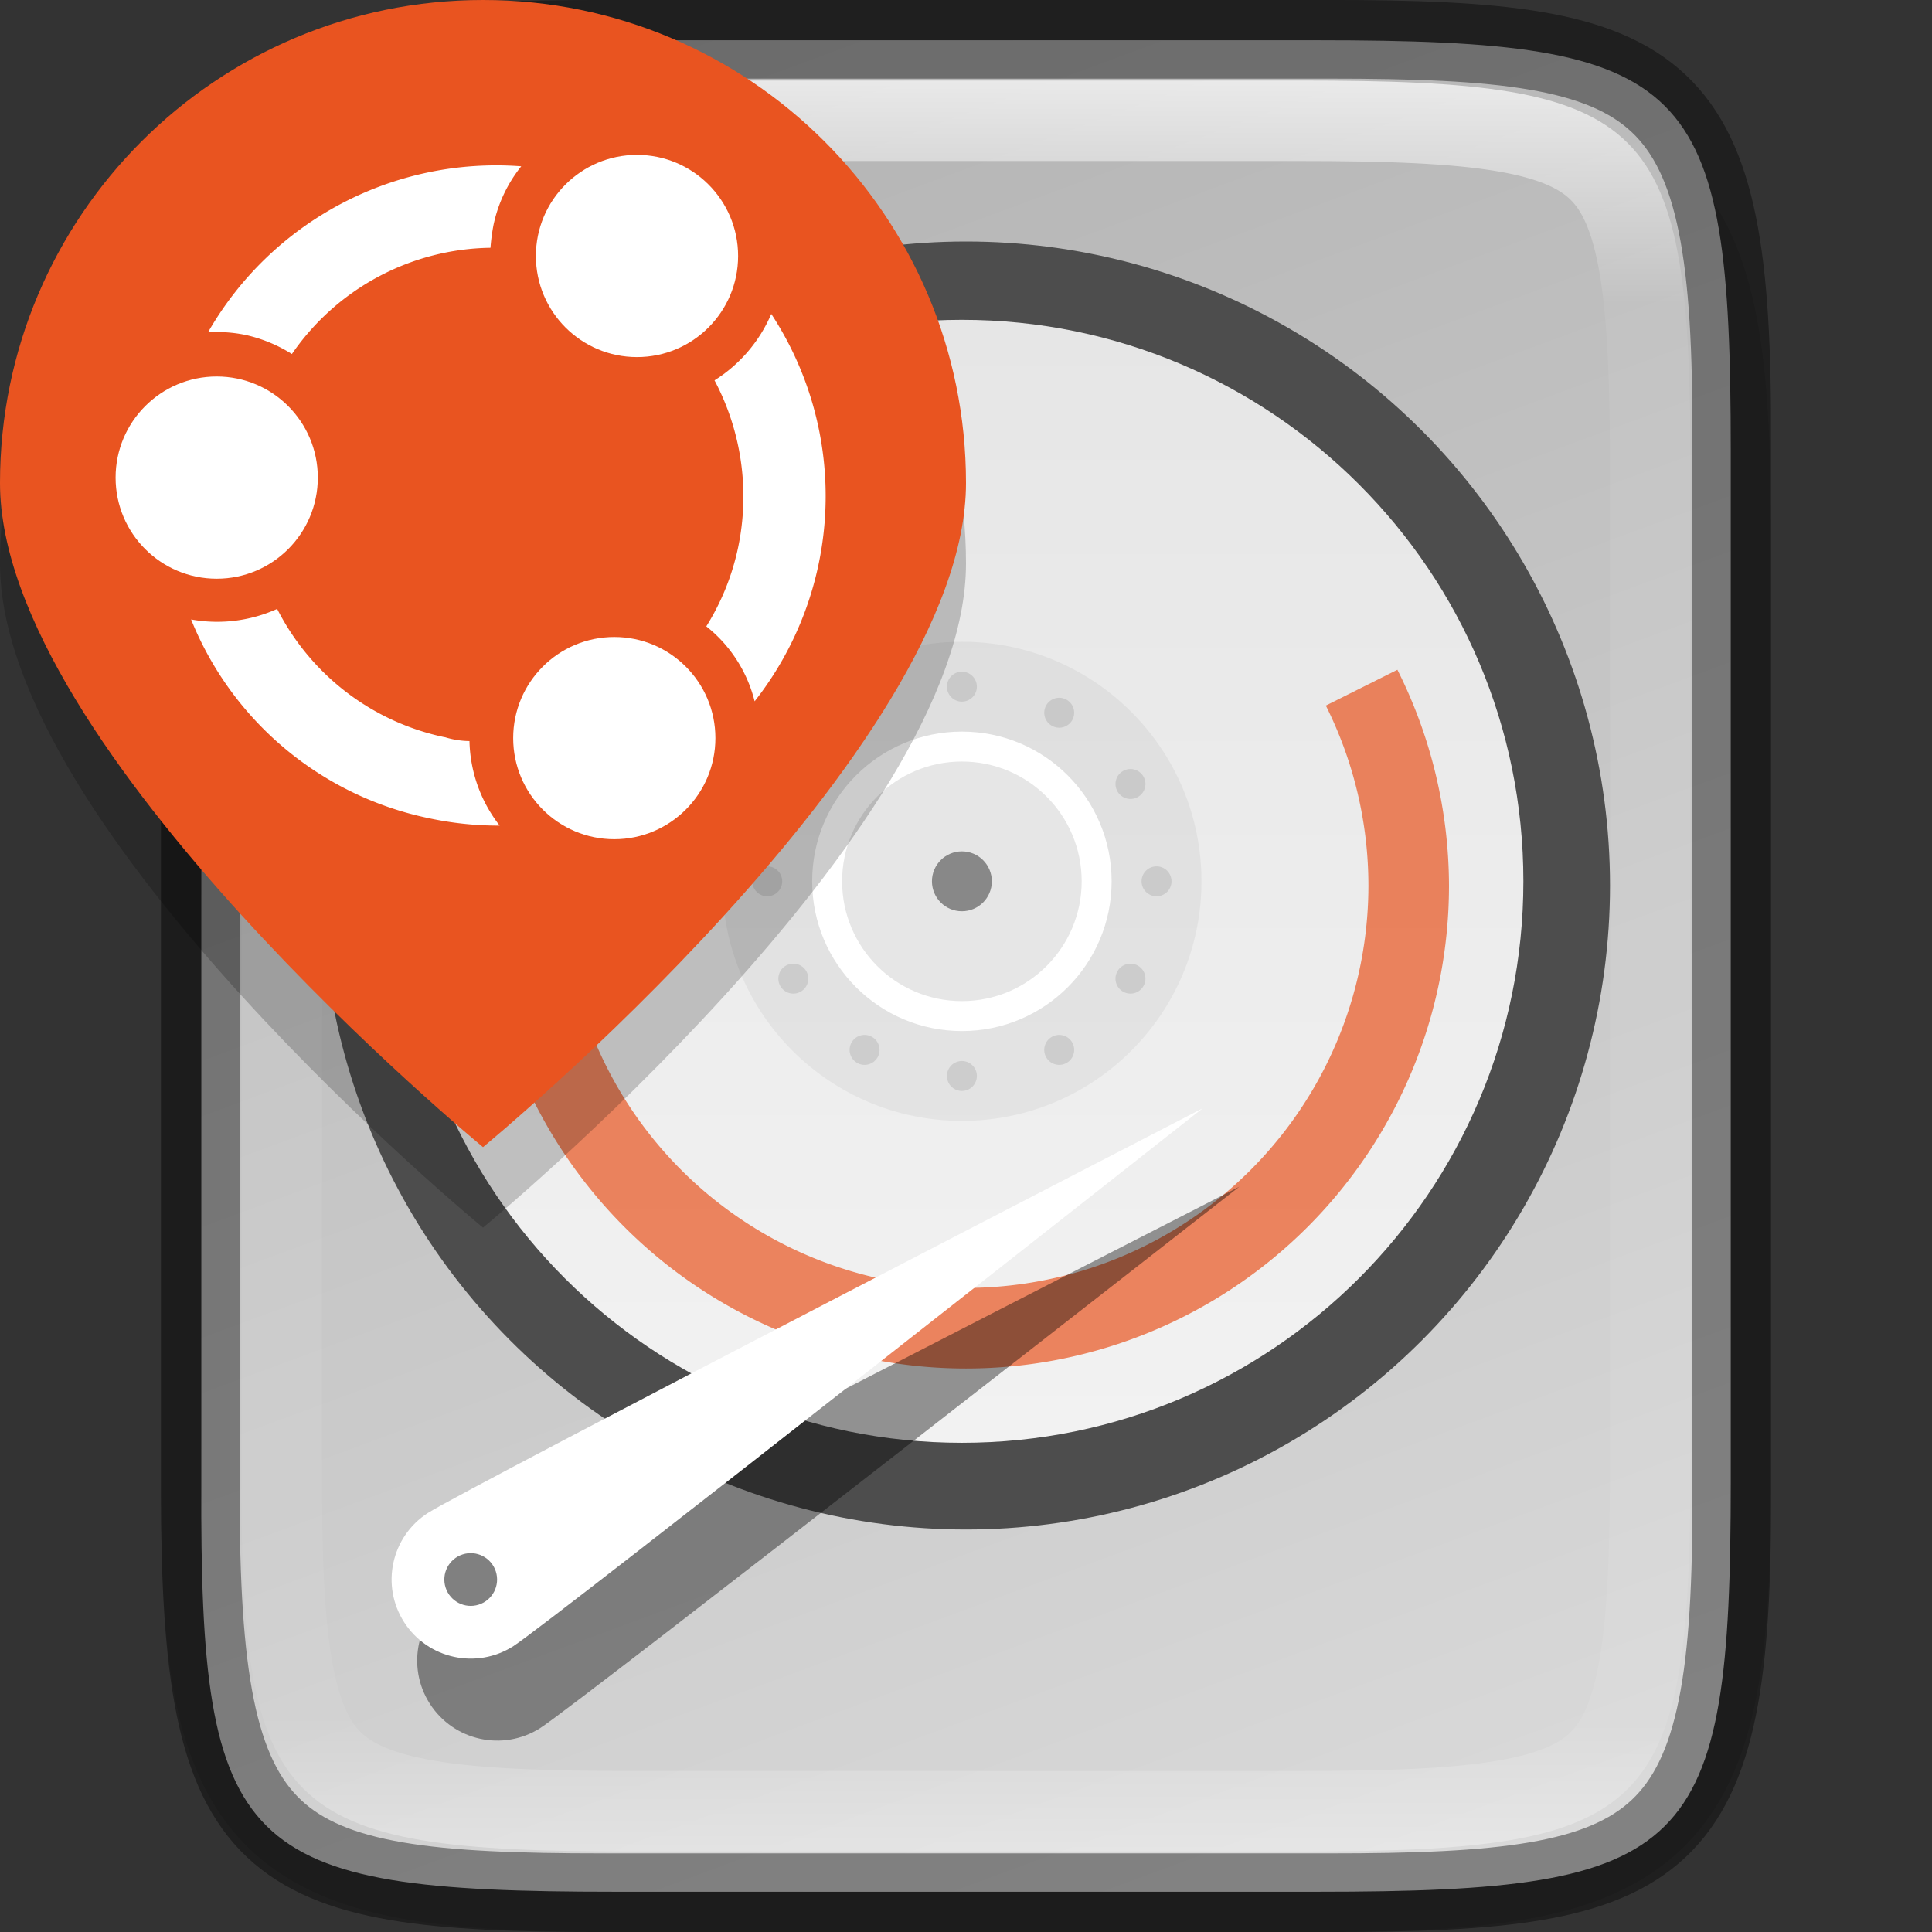 <?xml version="1.0" encoding="UTF-8" standalone="no"?>
<svg
   inkscape:export-ydpi="96"
   inkscape:export-xdpi="96"
   width="24"
   height="24"
   id="svg11300"
   sodipodi:version="0.32"
   inkscape:version="1.1.2 (76b9e6a115, 2022-02-25)"
   sodipodi:docname="ubiquity-24x24.svg"
   inkscape:output_extension="org.inkscape.output.svg.inkscape"
   version="1.0"
   style="display:inline;enable-background:new"
   inkscape:export-filename="/home/stuart/Pictures/disk.png"
   xmlns:inkscape="http://www.inkscape.org/namespaces/inkscape"
   xmlns:sodipodi="http://sodipodi.sourceforge.net/DTD/sodipodi-0.dtd"
   xmlns:xlink="http://www.w3.org/1999/xlink"
   xmlns="http://www.w3.org/2000/svg"
   xmlns:svg="http://www.w3.org/2000/svg"
   xmlns:rdf="http://www.w3.org/1999/02/22-rdf-syntax-ns#"
   xmlns:cc="http://creativecommons.org/ns#"
   xmlns:dc="http://purl.org/dc/elements/1.1/">
  <rect width="100%" height="100%" fill="#333333" stroke="none"/>
  <title
     id="title3004">Suru Icon Theme Template</title>
  <sodipodi:namedview
     stroke="#ef2929"
     fill="#f57900"
     id="base"
     pagecolor="#ffffff"
     bordercolor="#000000"
     borderopacity="0.255"
     inkscape:pageopacity="0"
     inkscape:pageshadow="2"
     inkscape:zoom="32"
     inkscape:cx="28.203125"
     inkscape:cy="7.1875"
     inkscape:current-layer="layer7"
     showgrid="false"
     inkscape:grid-bbox="true"
     inkscape:document-units="px"
     inkscape:showpageshadow="false"
     inkscape:window-width="1920"
     inkscape:window-height="1043"
     inkscape:window-x="1920"
     inkscape:window-y="0"
     width="400px"
     height="300px"
     inkscape:snap-nodes="true"
     inkscape:snap-bbox="true"
     gridtolerance="10000"
     inkscape:object-nodes="true"
     inkscape:snap-grids="true"
     showguides="true"
     inkscape:guide-bbox="true"
     inkscape:window-maximized="1"
     inkscape:bbox-paths="true"
     inkscape:snap-bbox-midpoints="true"
     inkscape:snap-global="true"
     inkscape:object-paths="true"
     inkscape:snap-intersection-paths="true"
     inkscape:snap-smooth-nodes="true"
     inkscape:pagecheckerboard="false"
     showborder="false"
     inkscape:document-rotation="0"
     fit-margin-top="0"
     fit-margin-left="0"
     fit-margin-right="0"
     fit-margin-bottom="0">
    <inkscape:grid
       spacingy="1"
       spacingx="1"
       id="grid5883"
       type="xygrid"
       enabled="true"
       visible="true"
       empspacing="4"
       snapvisiblegridlinesonly="true"
       originx="-320"
       originy="-188" />
    <inkscape:grid
       type="xygrid"
       id="grid11592"
       empspacing="2"
       visible="true"
       enabled="false"
       spacingx="0.5"
       spacingy="0.5"
       color="#ff0000"
       opacity="0.125"
       empcolor="#ff0000"
       empopacity="0.251"
       snapvisiblegridlinesonly="true"
       originx="-320"
       originy="-188" />
  </sodipodi:namedview>
  <defs
     id="defs3">
    <linearGradient
       inkscape:collect="always"
       id="linearGradient927">
      <stop
         style="stop-color:#ffffff;stop-opacity:1;"
         offset="0"
         id="stop923" />
      <stop
         id="stop933"
         offset="0.125"
         style="stop-color:#ffffff;stop-opacity:0.098" />
      <stop
         id="stop931"
         offset="0.925"
         style="stop-color:#ffffff;stop-opacity:0.098" />
      <stop
         style="stop-color:#ffffff;stop-opacity:0.498"
         offset="1"
         id="stop925" />
    </linearGradient>
    <clipPath
       clipPathUnits="userSpaceOnUse"
       id="clipPath994">
      <path
         style="color:#000000;display:inline;overflow:visible;visibility:visible;fill:#cdcdcd;fill-opacity:1;fill-rule:nonzero;stroke:none;stroke-width:2;stroke-miterlimit:4;stroke-dasharray:none;stroke-opacity:1;marker:none;enable-background:accumulate"
         d="m 335.731,62 c -8.824,0 -9.774,0.906 -9.73,9.748 v 12.252 12.252 c -0.043,8.842 0.906,9.748 9.73,9.748 h 16.539 c 8.824,0 9.73,-0.906 9.73,-9.748 v -12.252 -12.252 c 0,-8.842 -0.906,-9.748 -9.73,-9.748 z"
         id="path996"
         inkscape:connector-curvature="0"
         sodipodi:nodetypes="scccssscsss" />
    </clipPath>
    <linearGradient
       inkscape:collect="always"
       xlink:href="#linearGradient876"
       id="linearGradient916"
       gradientUnits="userSpaceOnUse"
       gradientTransform="matrix(0,-0.059,0.06,0,313.27,214.636)"
       x1="441.379"
       y1="240.303"
       x2="52.966"
       y2="386.308" />
    <clipPath
       clipPathUnits="userSpaceOnUse"
       id="clipPath971">
      <path
         style="color:#000000;display:inline;overflow:visible;visibility:visible;opacity:1;fill:#46a926;fill-opacity:1;fill-rule:nonzero;stroke:none;stroke-width:2;stroke-miterlimit:4;stroke-dasharray:none;stroke-opacity:1;marker:none;enable-background:accumulate"
         d="m 327.865,189 c -4.412,0 -4.887,0.453 -4.865,4.874 v 6.126 6.126 c -0.022,4.421 0.453,4.874 4.865,4.874 h 8.27 c 4.412,0 4.865,-0.453 4.865,-4.874 v -6.126 -6.126 c 0,-4.421 -0.453,-4.874 -4.865,-4.874 z"
         id="path973"
         inkscape:connector-curvature="0"
         sodipodi:nodetypes="scccssscsss" />
    </clipPath>
    <linearGradient
       inkscape:collect="always"
       xlink:href="#linearGradient927"
       id="linearGradient981"
       x1="332"
       y1="189"
       x2="332"
       y2="211"
       gradientUnits="userSpaceOnUse" />
    <clipPath
       clipPathUnits="userSpaceOnUse"
       id="clipPath983">
      <path
         sodipodi:nodetypes="scccssscsss"
         inkscape:connector-curvature="0"
         id="path985"
         d="m 325.096,237 c -2.808,0 -3.11,0.288 -3.096,3.102 v 3.898 3.898 c -0.014,2.813 0.288,3.102 3.096,3.102 h 5.808 c 2.808,0 3.096,-0.288 3.096,-3.102 v -3.898 -3.898 c 0,-2.813 -0.288,-3.102 -3.096,-3.102 z"
         style="color:#000000;display:inline;overflow:visible;visibility:visible;opacity:1;fill:#46a926;fill-opacity:1;fill-rule:nonzero;stroke:none;stroke-width:2;stroke-miterlimit:4;stroke-dasharray:none;stroke-opacity:1;marker:none;enable-background:accumulate" />
    </clipPath>
    <clipPath
       clipPathUnits="userSpaceOnUse"
       id="clipPath994-1">
      <path
         style="color:#000000;display:inline;overflow:visible;visibility:visible;fill:#cdcdcd;fill-opacity:1;fill-rule:nonzero;stroke:none;stroke-width:2;stroke-miterlimit:4;stroke-dasharray:none;stroke-opacity:1;marker:none;enable-background:accumulate"
         d="m 335.731,62 c -8.824,0 -9.774,0.906 -9.73,9.748 v 12.252 12.252 c -0.043,8.842 0.906,9.748 9.73,9.748 h 16.539 c 8.824,0 9.73,-0.906 9.73,-9.748 v -12.252 -12.252 c 0,-8.842 -0.906,-9.748 -9.73,-9.748 z"
         id="path996-8"
         inkscape:connector-curvature="0"
         sodipodi:nodetypes="scccssscsss" />
    </clipPath>
    <linearGradient
       inkscape:collect="always"
       id="linearGradient876">
      <stop
         style="stop-color:#b3b3b3;stop-opacity:1"
         offset="0"
         id="stop872" />
      <stop
         style="stop-color:#d9d9d9;stop-opacity:1"
         offset="1"
         id="stop874" />
    </linearGradient>
    <linearGradient
       inkscape:collect="always"
       id="linearGradient1392">
      <stop
         style="stop-color:#e6e6e6;stop-opacity:1;"
         offset="0"
         id="stop1388" />
      <stop
         style="stop-color:#f2f2f2;stop-opacity:1"
         offset="1"
         id="stop1390" />
    </linearGradient>
    <clipPath
       clipPathUnits="userSpaceOnUse"
       id="clipPath999">
      <path
         inkscape:connector-curvature="0"
         style="color:#000000;display:inline;overflow:visible;visibility:visible;opacity:1;fill:#5d5d5d;fill-opacity:1;fill-rule:nonzero;stroke:none;stroke-width:3.826;stroke-linecap:butt;stroke-linejoin:round;stroke-miterlimit:4;stroke-dasharray:none;stroke-dashoffset:0;stroke-opacity:1;marker:none;enable-background:accumulate"
         d="m 152,68 c -48.601,0 -88,39.399 -88,88 0,48.601 39.399,88 88,88 48.601,0 88,-39.399 88,-88 0,-48.601 -39.399,-88 -88,-88 z"
         id="path1001"
         sodipodi:nodetypes="sssss" />
    </clipPath>
    <linearGradient
       inkscape:collect="always"
       xlink:href="#linearGradient1392"
       id="linearGradient2535"
       gradientUnits="userSpaceOnUse"
       gradientTransform="rotate(90,152,156)"
       x1="77"
       y1="156"
       x2="227"
       y2="156" />
  </defs>
  <g
     style="display:inline"
     inkscape:groupmode="layer"
     inkscape:label="Icon"
     id="layer1"
     transform="translate(-320,-188)">
    <g
       style="display:inline"
       inkscape:label="Baseplate"
       id="layer7"
       inkscape:groupmode="layer" />
    <g
       inkscape:groupmode="layer"
       id="layer8"
       inkscape:label="Backgrounds"
       style="display:inline">
      <path
         style="color:#000000;font-style:normal;font-variant:normal;font-weight:normal;font-stretch:normal;font-size:medium;line-height:normal;font-family:sans-serif;font-variant-ligatures:normal;font-variant-position:normal;font-variant-caps:normal;font-variant-numeric:normal;font-variant-alternates:normal;font-feature-settings:normal;text-indent:0;text-align:start;text-decoration:none;text-decoration-line:none;text-decoration-style:solid;text-decoration-color:#000000;letter-spacing:normal;word-spacing:normal;text-transform:none;writing-mode:lr-tb;direction:ltr;text-orientation:mixed;dominant-baseline:auto;baseline-shift:baseline;text-anchor:start;white-space:normal;shape-padding:0;clip-rule:nonzero;display:inline;overflow:visible;visibility:visible;opacity:0.1;isolation:auto;mix-blend-mode:normal;color-interpolation:sRGB;color-interpolation-filters:linearRGB;solid-color:#000000;solid-opacity:1;vector-effect:none;fill:#000000;fill-opacity:1;fill-rule:nonzero;stroke:none;stroke-width:2;stroke-linecap:butt;stroke-linejoin:miter;stroke-miterlimit:4;stroke-dasharray:none;stroke-dashoffset:0;stroke-opacity:1;marker:none;color-rendering:auto;image-rendering:auto;shape-rendering:auto;text-rendering:auto;enable-background:accumulate"
         d="m 327.865,189 c -1.12,0 -2.015,0.024 -2.791,0.154 -0.776,0.13 -1.48,0.388 -2.01,0.916 -0.53,0.528 -0.791,1.237 -0.92,2.014 -0.129,0.777 -0.15,1.672 -0.145,2.795 v 6.121 5.125 c -0.005,1.121 0.016,2.015 0.145,2.791 0.129,0.777 0.39,1.485 0.92,2.014 0.53,0.528 1.234,0.786 2.01,0.916 0.776,0.13 1.671,0.154 2.791,0.154 h 8.27 c 1.12,0 2.013,-0.024 2.787,-0.154 0.774,-0.13 1.48,-0.389 2.008,-0.918 0.528,-0.529 0.786,-1.234 0.916,-2.01 0.13,-0.775 0.154,-1.671 0.154,-2.793 v -5.125 -6.125 c 0,-1.122 -0.024,-2.018 -0.154,-2.793 -0.13,-0.775 -0.388,-1.481 -0.916,-2.01 -0.528,-0.529 -1.233,-0.788 -2.008,-0.918 -0.774,-0.13 -1.667,-0.154 -2.787,-0.154 z"
         id="path995"
         inkscape:connector-curvature="0"
         sodipodi:nodetypes="sccccccccssscccscscccss" />
      <path
         sodipodi:nodetypes="scccssscsss"
         inkscape:connector-curvature="0"
         id="path914"
         d="m 327.636,188.5 c -4.657,0 -5.158,0.474 -5.135,5.096 v 6.404 6.404 c -0.023,4.622 0.478,5.096 5.135,5.096 h 8.729 c 4.657,0 5.135,-0.474 5.135,-5.096 v -6.404 -6.404 c 0,-4.622 -0.478,-5.096 -5.135,-5.096 z"
         style="color:#000000;display:inline;overflow:visible;visibility:visible;fill:url(#linearGradient916);fill-opacity:1;fill-rule:nonzero;stroke:none;stroke-width:1;marker:none;enable-background:accumulate" />
      <path
         sodipodi:nodetypes="scccssscsss"
         inkscape:connector-curvature="0"
         id="path935"
         d="m 327.865,189 c -4.412,0 -4.887,0.453 -4.865,4.874 v 6.126 6.126 c -0.022,4.421 0.453,4.874 4.865,4.874 h 8.27 c 4.412,0 4.865,-0.453 4.865,-4.874 v -6.126 -6.126 c 0,-4.421 -0.453,-4.874 -4.865,-4.874 z"
         style="color:#000000;display:inline;overflow:visible;visibility:visible;opacity:0.7;fill:none;fill-opacity:1;fill-rule:nonzero;stroke:url(#linearGradient981);stroke-width:2;stroke-miterlimit:4;stroke-dasharray:none;stroke-opacity:1;marker:none;enable-background:accumulate"
         clip-path="url(#clipPath971)" />
      <path
         style="color:#000000;display:inline;overflow:visible;visibility:visible;opacity:0.4;fill:none;fill-opacity:1;fill-rule:nonzero;stroke:#000000;stroke-width:0.977;stroke-miterlimit:4;stroke-dasharray:none;stroke-opacity:1;marker:none;enable-background:accumulate"
         d="m 336.508,211.512 c 4.232,0 5.025,-0.464 5.003,-4.988 v -6.524 -6.524 c 0.022,-4.524 -0.771,-4.988 -5.003,-4.988 h -9.017 c -4.231,0 -5.003,0.464 -5.003,4.988 v 6.524 6.524 c 0,4.524 0.772,4.988 5.003,4.988 z"
         id="path958-6"
         inkscape:connector-curvature="0"
         sodipodi:nodetypes="scccssscsss" />
    </g>
    <g
       inkscape:groupmode="layer"
       id="layer6"
       inkscape:label="Pictograms"
       style="display:inline">
      <circle
         r="8"
         cy="199"
         cx="332"
         id="circle1602"
         style="color:#000000;display:inline;overflow:visible;visibility:visible;opacity:1;fill:#4d4d4d;fill-opacity:1;fill-rule:nonzero;stroke:none;stroke-width:0.348;stroke-linecap:butt;stroke-linejoin:miter;stroke-miterlimit:4;stroke-dasharray:1.043, 1.043;stroke-dashoffset:0;stroke-opacity:1;marker:none;enable-background:accumulate" />
      <g
         id="g1633"
         transform="matrix(0.093,0,0,0.093,317.813,184.44)"
         style="display:inline;stroke-width:10.714;enable-background:new">
        <path
           style="display:inline;opacity:1;fill:url(#linearGradient2535);fill-opacity:1;stroke:none;stroke-width:171.429;stroke-linecap:round;stroke-linejoin:round;stroke-miterlimit:4;stroke-dasharray:none;stroke-dashoffset:0;stroke-opacity:1;enable-background:new"
           d="m 152,231 c -41.421,0 -75,-33.579 -75,-75 0,-41.421 33.579,-75 75,-75 41.421,0 75,33.579 75,75 0,41.421 -33.579,75 -75,75 z"
           id="path1596"
           inkscape:connector-curvature="0"
           sodipodi:nodetypes="sssss" />
        <ellipse
           style="display:inline;opacity:0.05;fill:#000000;fill-opacity:1;stroke:none;stroke-width:171.429;stroke-linecap:round;stroke-linejoin:round;stroke-miterlimit:4;stroke-dasharray:none;stroke-dashoffset:0;stroke-opacity:1;enable-background:new"
           id="ellipse1598"
           cx="152"
           cy="156"
           rx="32"
           ry="32" />
        <ellipse
           ry="20"
           rx="20"
           cy="156"
           cx="152"
           id="ellipse1600"
           style="display:inline;opacity:1;fill:#ffffff;fill-opacity:1;stroke:none;stroke-width:171.429;stroke-linecap:round;stroke-linejoin:round;stroke-miterlimit:4;stroke-dasharray:none;stroke-dashoffset:0;stroke-opacity:1;enable-background:new" />
        <g
           id="g1627"
           style="opacity:0.1;fill:#000000;fill-opacity:1;stroke-width:10.714">
          <circle
             transform="rotate(-30)"
             r="2"
             cy="185.1"
             cx="53.636"
             id="circle1603"
             style="opacity:1;fill:#000000;fill-opacity:1;stroke:none;stroke-width:171.429;stroke-linecap:round;stroke-linejoin:round;stroke-miterlimit:4;stroke-dasharray:none;stroke-dashoffset:0;stroke-opacity:1" />
          <circle
             transform="rotate(-30)"
             style="opacity:1;fill:#000000;fill-opacity:1;stroke:none;stroke-width:171.429;stroke-linecap:round;stroke-linejoin:round;stroke-miterlimit:4;stroke-dasharray:none;stroke-dashoffset:0;stroke-opacity:1"
             id="circle1605"
             cx="53.636"
             cy="237.1"
             r="2" />
          <circle
             transform="rotate(-60)"
             style="opacity:1;fill:#000000;fill-opacity:1;stroke:none;stroke-width:171.429;stroke-linecap:round;stroke-linejoin:round;stroke-miterlimit:4;stroke-dasharray:none;stroke-dashoffset:0;stroke-opacity:1"
             id="circle1607"
             cx="-59.1"
             cy="183.636"
             r="2" />
          <circle
             transform="rotate(-60)"
             r="2"
             cy="235.636"
             cx="-59.1"
             id="circle1609"
             style="opacity:1;fill:#000000;fill-opacity:1;stroke:none;stroke-width:171.429;stroke-linecap:round;stroke-linejoin:round;stroke-miterlimit:4;stroke-dasharray:none;stroke-dashoffset:0;stroke-opacity:1" />
          <circle
             transform="rotate(-90)"
             r="2"
             cy="126"
             cx="-156"
             id="circle1611"
             style="opacity:1;fill:#000000;fill-opacity:1;stroke:none;stroke-width:171.429;stroke-linecap:round;stroke-linejoin:round;stroke-miterlimit:4;stroke-dasharray:none;stroke-dashoffset:0;stroke-opacity:1" />
          <circle
             transform="rotate(-90)"
             style="opacity:1;fill:#000000;fill-opacity:1;stroke:none;stroke-width:171.429;stroke-linecap:round;stroke-linejoin:round;stroke-miterlimit:4;stroke-dasharray:none;stroke-dashoffset:0;stroke-opacity:1"
             id="circle1613"
             cx="-156"
             cy="178"
             r="2" />
          <circle
             transform="rotate(-120)"
             style="opacity:1;fill:#000000;fill-opacity:1;stroke:none;stroke-width:171.429;stroke-linecap:round;stroke-linejoin:round;stroke-miterlimit:4;stroke-dasharray:none;stroke-dashoffset:0;stroke-opacity:1"
             id="circle1615"
             cx="-211.1"
             cy="27.636"
             r="2" />
          <circle
             transform="rotate(-120)"
             r="2"
             cy="79.636"
             cx="-211.1"
             id="circle1617"
             style="opacity:1;fill:#000000;fill-opacity:1;stroke:none;stroke-width:171.429;stroke-linecap:round;stroke-linejoin:round;stroke-miterlimit:4;stroke-dasharray:none;stroke-dashoffset:0;stroke-opacity:1" />
          <circle
             style="display:inline;opacity:1;fill:#000000;fill-opacity:1;stroke:none;stroke-width:171.429;stroke-linecap:round;stroke-linejoin:round;stroke-miterlimit:4;stroke-dasharray:none;stroke-dashoffset:0;stroke-opacity:1;enable-background:new"
             id="circle1619"
             cx="152"
             cy="130"
             r="2"
             transform="rotate(-150,152,156)" />
          <circle
             r="2"
             cy="182"
             cx="152"
             id="circle1621"
             style="display:inline;opacity:1;fill:#000000;fill-opacity:1;stroke:none;stroke-width:171.429;stroke-linecap:round;stroke-linejoin:round;stroke-miterlimit:4;stroke-dasharray:none;stroke-dashoffset:0;stroke-opacity:1;enable-background:new"
             transform="rotate(-150,152,156)" />
          <circle
             transform="scale(-1)"
             style="opacity:1;fill:#000000;fill-opacity:1;stroke:none;stroke-width:171.429;stroke-linecap:round;stroke-linejoin:round;stroke-miterlimit:4;stroke-dasharray:none;stroke-dashoffset:0;stroke-opacity:1"
             id="circle1623"
             cx="-152"
             cy="-182"
             r="2" />
          <circle
             transform="scale(-1)"
             r="2"
             cy="-130"
             cx="-152"
             id="circle1625"
             style="opacity:1;fill:#000000;fill-opacity:1;stroke:none;stroke-width:171.429;stroke-linecap:round;stroke-linejoin:round;stroke-miterlimit:4;stroke-dasharray:none;stroke-dashoffset:0;stroke-opacity:1" />
        </g>
        <ellipse
           style="display:inline;opacity:0.1;fill:#000000;fill-opacity:1;stroke:none;stroke-width:171.429;stroke-linecap:round;stroke-linejoin:round;stroke-miterlimit:4;stroke-dasharray:none;stroke-dashoffset:0;stroke-opacity:1;enable-background:new"
           id="ellipse1629"
           cx="152"
           cy="156"
           rx="16"
           ry="16" />
        <ellipse
           style="display:inline;opacity:1;fill:#888888;fill-opacity:1;stroke:none;stroke-width:171.428;stroke-linecap:round;stroke-linejoin:round;stroke-miterlimit:4;stroke-dasharray:none;stroke-dashoffset:0;stroke-opacity:1;enable-background:new"
           id="ellipse1631"
           cx="152"
           cy="156"
           rx="4"
           ry="4" />
      </g>
      <path
         style="opacity:0.7;fill:#e95420;fill-opacity:1;stroke:none;stroke-width:0.25;stroke-linecap:round;stroke-linejoin:round;stroke-miterlimit:4;stroke-dasharray:none;stroke-opacity:1"
         d="m 331.152,193.066 a 6,6 0 0 0 -5.152,5.934 6,6 0 0 0 6,6 6,6 0 0 0 6,-6 6,6 0 0 0 -0.641,-2.68 l -0.889,0.445 a 5,5 0 0 1 0.529,2.234 5,5 0 0 1 -5,5 5,5 0 0 1 -5,-5 5,5 0 0 1 4.293,-4.945 z"
         id="path3317" />
      <g
         id="g1739"
         transform="matrix(0.079,-0.025,0.025,0.079,300.445,200.164)"
         style="display:inline;opacity:0.4;fill:#000000;fill-opacity:1;stroke-width:12.144;enable-background:new">
        <path
           sodipodi:nodetypes="csssc"
           inkscape:connector-curvature="0"
           id="path1735"
           d="m 392.753,156.916 c 0,0 -117.995,44.04 -124.396,45.755 -6.402,1.715 -12.982,-2.084 -14.697,-8.485 -1.715,-6.402 2.084,-12.982 8.485,-14.697 6.402,-1.715 130.608,-22.573 130.608,-22.573 z"
           style="display:inline;opacity:1;fill:#000000;fill-opacity:1;stroke:none;stroke-width:194.303;stroke-linecap:round;stroke-linejoin:round;stroke-miterlimit:4;stroke-dasharray:none;stroke-dashoffset:0;stroke-opacity:1;enable-background:new" />
        <circle
           r="4"
           cy="191.084"
           cx="265.247"
           id="circle1737"
           style="display:inline;opacity:1;fill:#000000;fill-opacity:1;stroke:none;stroke-width:194.303;stroke-linecap:round;stroke-linejoin:round;stroke-miterlimit:4;stroke-dasharray:none;stroke-dashoffset:0;stroke-opacity:1;enable-background:new" />
      </g>
      <g
         style="display:inline;stroke-width:12.144;enable-background:new"
         transform="matrix(0.078,-0.025,0.025,0.078,300.381,199.348)"
         id="g1715"
         inkscape:transform-center-x="-4.096619"
         inkscape:transform-center-y="-2.432834">
        <path
           style="display:inline;opacity:1;fill:#ffffff;fill-opacity:1;stroke:none;stroke-width:194.303;stroke-linecap:round;stroke-linejoin:round;stroke-miterlimit:4;stroke-dasharray:none;stroke-dashoffset:0;stroke-opacity:1;enable-background:new"
           d="m 392.753,156.916 c 0,0 -117.995,44.04 -124.396,45.755 -6.402,1.715 -12.982,-2.084 -14.697,-8.485 -1.715,-6.402 2.084,-12.982 8.485,-14.697 6.402,-1.715 130.608,-22.573 130.608,-22.573 z"
           id="path1711"
           inkscape:connector-curvature="0"
           sodipodi:nodetypes="csssc" />
        <circle
           style="display:inline;opacity:1;fill:#808080;fill-opacity:1;stroke:none;stroke-width:194.303;stroke-linecap:round;stroke-linejoin:round;stroke-miterlimit:4;stroke-dasharray:none;stroke-dashoffset:0;stroke-opacity:1;enable-background:new"
           id="circle1713"
           cx="265.247"
           cy="191.084"
           r="4" />
      </g>
      <path
         sodipodi:nodetypes="scsss"
         id="path2-3-7-0-7"
         d="m 332,195 c 0,3.314 -6,8.25 -6,8.25 0,0 -6,-4.936 -6,-8.25 0,-3.314 2.686,-6 6,-6 3.314,0 6,2.686 6,6 z"
         inkscape:connector-curvature="0"
         style="display:inline;opacity:0.2;fill:#000000;fill-opacity:1;stroke:none;stroke-width:0.042;stroke-miterlimit:4;stroke-dasharray:none;stroke-opacity:1;enable-background:new" />
      <path
         sodipodi:nodetypes="scsss"
         id="path2-3-7-0"
         d="m 332,194 c 0,3.314 -6,8.25 -6,8.25 0,0 -6,-4.936 -6,-8.25 0,-3.314 2.686,-6 6,-6 3.314,0 6,2.686 6,6 z"
         inkscape:connector-curvature="0"
         style="display:inline;fill:#e95420;fill-opacity:1;stroke:none;stroke-width:0.042;stroke-miterlimit:4;stroke-dasharray:none;stroke-opacity:1;enable-background:new" />
      <g
         id="g2069">
        <circle
           class="cls-2"
           cx="322.692"
           cy="193.933"
           r="1.256"
           id="circle8-6"
           style="fill:#ffffff;stroke-width:1" />
        <circle
           class="cls-2"
           cx="327.913"
           cy="191.18"
           r="1.256"
           id="circle10-2"
           style="fill:#ffffff;stroke-width:1" />
        <path
           class="cls-2"
           d="m 325.524,197.158 a 3.03,3.03 0 0 1 -2.081,-1.594 1.811,1.811 0 0 1 -1.069,0.131 4.076,4.076 0 0 0 2.944,2.467 4.125,4.125 0 0 0 0.889,0.094 1.766,1.766 0 0 1 -0.375,-1.05 1.084,1.084 0 0 1 -0.307,-0.049 z"
           id="path12-9"
           style="fill:#ffffff;stroke-width:1" />
        <circle
           class="cls-2"
           cx="327.631"
           cy="197.169"
           r="1.256"
           id="circle14-1"
           style="fill:#ffffff;stroke-width:1" />
        <path
           class="cls-2"
           d="m 329.375,196.711 a 4.125,4.125 0 0 0 0.206,-4.811 1.819,1.819 0 0 1 -0.705,0.825 3.083,3.083 0 0 1 0.292,2.081 3.03,3.03 0 0 1 -0.394,0.975 1.718,1.718 0 0 1 0.6,0.93 z"
           id="path16-2"
           style="fill:#ffffff;stroke-width:1" />
        <path
           class="cls-2"
           d="m 322.587,192.125 h 0.094 a 1.744,1.744 0 0 1 0.375,0.037 1.815,1.815 0 0 1 0.57,0.236 3.045,3.045 0 0 1 2.467,-1.32 2.408,2.408 0 0 1 0.037,-0.281 1.736,1.736 0 0 1 0.345,-0.731 4.125,4.125 0 0 0 -3.889,2.059 z"
           id="path18-7"
           style="fill:#ffffff;stroke-width:1" />
      </g>
    </g>
  </g>
</svg>
